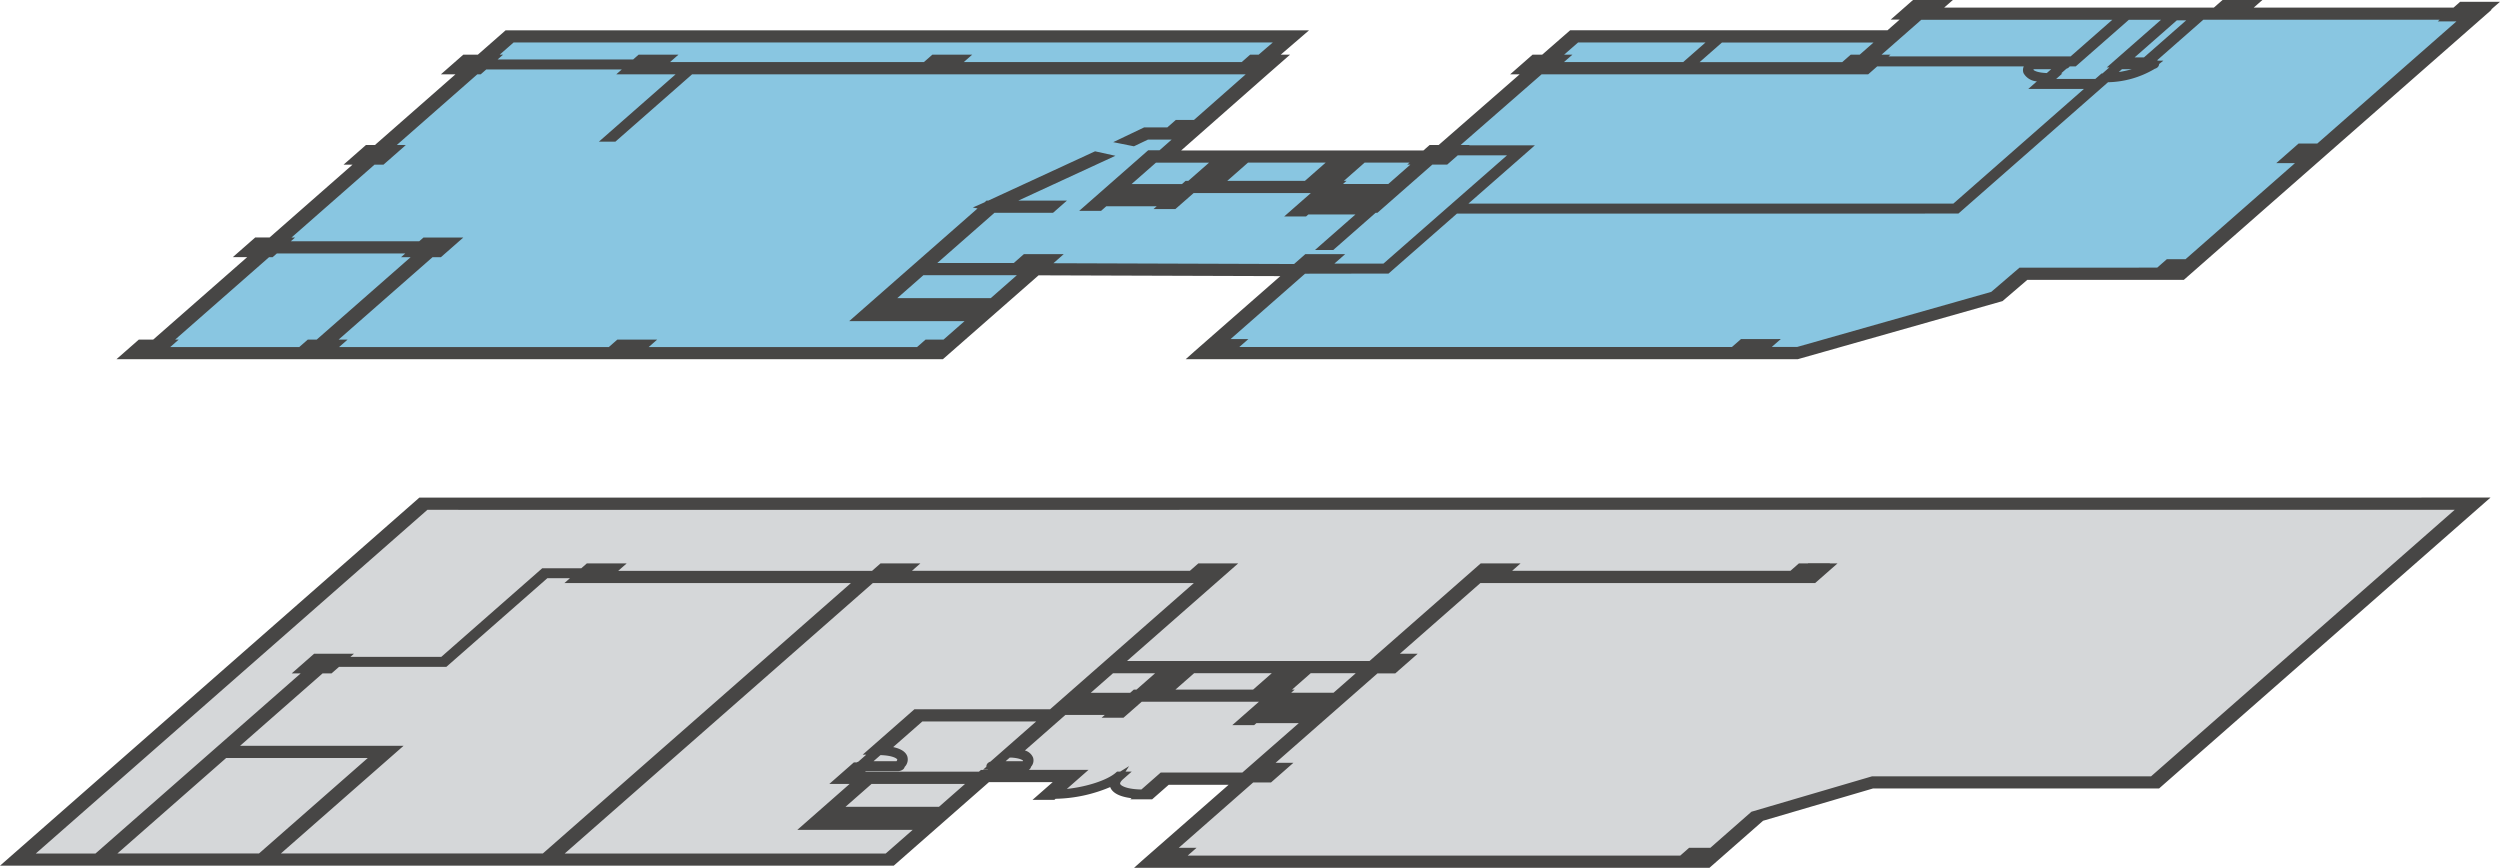 <svg xmlns="http://www.w3.org/2000/svg" width="315.391" height="109.483" viewBox="0 0 315.391 109.483">
  <g id="Group_794" data-name="Group 794" transform="translate(-254.139 -1087.104)">
    <g id="Group_793" data-name="Group 793" transform="translate(373.734 1165.121)">
      <path id="Path_6056" data-name="Path 6056" d="M589.223,1633.469H589.2l-.272.212h.027Z" transform="translate(-588.924 -1633.469)" fill="#474645"/>
    </g>
    <path id="Path_6057" data-name="Path 6057" d="M597.1,1416.805h-3.4l-.833.732H566.035l1.095-.961h-3.4l-1.095.961h-35.65l1.095-.961h-3.4l-1.6,1.407H524.2l-2.751,2.415H481.421l-3.526,3.077H476.68l-1.6,1.407h1.206l-11.444,9.987H463.7l-.785.689H430.73l12.114-10.676h.008l1.6-1.407h-1.2l3.576-3.077H347.124l-2.618,2.3-.888.779h-1.836l-1.6,1.407h1.837l-8.4,7.37-2.981,2.616H329.5l-1.6,1.407h1.133l-11.688,10.259h-1.814l-1.6,1.407h1.815l-13.075,11.476h-1.814l-1.6,1.407H401.9l1.6-1.407h0l10.456-9.178,32.122.11-10.258,9H435.8l-1.6,1.408h.019l-.074.065h75.724l25.645-7.276,3.186-2.732h19.744l37.632-33.031h-.094Z" transform="translate(-28.996 -328.936)" fill="#89c6e1"/>
    <path id="Path_6058" data-name="Path 6058" d="M595.966,1415.3h-5.027l-.833.732H564.9l1.095-.961h-5.027l-1.095.961H525.845l1.1-.961h-5.028l-2.824,2.48h1.133l-1.53,1.343H478.66l-3.527,3.077h-1.215l-2.825,2.479h1.2l-10.216,8.915h-1.14l-.785.689H429.588l10.9-9.6,2.832-2.479h-1.176l3.576-3.077H344.362l-3.506,3.077H339.02l-2.825,2.479h1.837l-10.157,8.915h-1.133l-2.825,2.479h1.133l-10.467,9.187H312.77l-2.824,2.479h1.814l-11.854,10.4h-1.815l-2.824,2.479H399.525l12.073-10.584,30.5.1-10.817,9.478-1.05.938h0l-.074.065h77.217l25.83-7.328,3.125-2.679h19.747l38.853-34.1h-.094Zm-95.754,42.55-1.142,1H436.925l1.141-1H435.82l9.393-8.245,10.534-.017,8.637-7.57H527.64l18.875-16.568a11.967,11.967,0,0,0,5.906-1.7.877.877,0,0,0,.335-.174.592.592,0,0,0,.206-.427l.534-.418h-.7a.585.585,0,0,0-.074-.063l5.81-5.1h29.816l-.235.206h2.359l-17.551,15.405h-2.36l-2.824,2.48h2.36l-13.8,12.114h-2.359l-1.216,1.066H535.353l-3.569,3.059-24.491,6.948h-3.2l1.142-1Zm-169.575-24.486,10.157-8.915h.429l.695-.61h17.1l-.695.61h7.487l-9.677,8.495h2.079l9.677-8.495h69.844l-6.532,5.757h-2.289l-1.069.938h-2.922l-3.907,1.865,2.611.524,1.776-.848h2.986l-1.532,1.35h-1.432l-8.7,7.64h2.76l.656-.576h6.36l-.4.348h2.76l2.3-2.014h14.785l-3.36,2.949h2.761l.282-.248h5.944l-5.109,4.484h2.307l5.347-4.693h.227l6.928-6.081h1.874l1.339-1.175h6.213L455.1,1448.333h-6.188l1.369-1.2h-5.027l-1.423,1.249-30.361-.1,1.3-1.145h-5.027l-1.277,1.12h-9.652l7.219-6.336h7.389l1.756-1.542h-6.13l12.244-5.652-2.569-.564-13.467,6.217h-.227l-.248.218-1.482.654.6.12L387.7,1455.592h14.555l-2.651,2.327h-2.265l-1.069.938H362.411l1.069-.938h-5.027l-1.069.938H323.355l1.069-.938h-1.133l11.854-10.4H336.2l2.824-2.479H334l-.534.469h-16.2l.534-.469h-.451l10.467-9.187h1.133l2.825-2.479Zm12.981-11.394,1.749-1.535h95.779l-1.785,1.535h-1.071l-1.068.938H402.159l1.068-.938H398.2l-1.068.938H365.1l1.069-.938h-5.027l-.694.61h-17.1l.695-.61Zm86.87,15.922h-.342l-.453.4h-6.36l3.07-2.694h6.7Zm4.913,0,2.616-2.3h9.8l-2.617,2.3Zm14.712,0,2.617-2.3h5.665l-.283.248h.393l-2.787,2.446H450l.453-.4Zm27.787-15.922,1.76-1.535h16.074l-2.818,2.474H477.876l1.069-.938Zm71.97.348,5.324-4.674h1.18l-5.325,4.674Zm-10.526,1.49-.55.483c-1.237-.044-1.651-.347-1.685-.407a.227.227,0,0,1,.035-.076Zm10.159,0a12.8,12.8,0,0,1-1.634.355l.4-.355Zm-3.147-.23h.329l-.872.765H545.7l-.784.688h-4.942l.784-.688h-.171l.682-.6a.835.835,0,0,0,.3-.163.613.613,0,0,0,.111-.128h.762l6.7-5.879H553.2Zm-10.468-.125a1.1,1.1,0,0,0-.027.857,2.084,2.084,0,0,0,1.681,1.03l-1.083.951h7.021L527,1440.763H465.822l8.387-7.351h-8.293l.05-.044h-1.124l10.215-8.914h41.2l1.136-1Zm-12.932-5.879h24.1l-5.263,4.62h-22.97l.254-.223h-1.133Zm-7.77,4.4h-1.133l-1.069.938h-17.99l2.818-2.474h19.123ZM408.86,1449.794l-3.291,2.889H393.775l3.291-2.889Zm-106.193,8.125,11.854-10.4h.451l.534-.469h16.2l-.534.469h1.21l-11.854,10.4H319.4l-1.069.938H302.05l1.069-.938Z" transform="translate(-26.436 -327.971)" fill="#474645"/>
    <path id="Path_6061" data-name="Path 6061" d="M309.81,1592.3l-51.688,45.369H369.246l12.009-10.541h9.669l-2.545,2.233h1.136l.148-.13a16.661,16.661,0,0,0,7.738-1.89c-.7,1.07.662,1.879,3.383,1.89l-.073.064h1.136l2.088-1.833h9.185l-10.275,9.019h-.019l-1.6,1.408h.019l-.054.047h70.967l6.7-5.88,14.057-4.128h35.963l40.591-35.629Z" transform="translate(-2.56 -441.888)" fill="#d5d7d9"/>
    <path id="Path_6062" data-name="Path 6062" d="M307.048,1590.8l-52.909,46.441H366.887L378.9,1626.7h8.044l-2.544,2.233h2.76l.15-.131a18.551,18.551,0,0,0,6.889-1.481,1.285,1.285,0,0,0,.081.184c.345.638,1.255,1.058,2.613,1.221l-.16.14h2.759l2.088-1.833h7.56l-10.829,9.488-1.05.938h.006l-.054.048H469.8l6.761-5.935,13.87-4.073h36.088l41.812-36.7Zm88.409,36.118c-.046-.123.106-.362.386-.608l1.069-.938h-.779l.449-.693-1.128.693h-.394l-.151.133c-1.089.956-3.694,1.79-6.181,2.05l2.73-2.4H383.92a.714.714,0,0,0,.1-.073.594.594,0,0,0,.193-.327,1.191,1.191,0,0,0,.255-1.149,1.54,1.54,0,0,0-1.031-.9l5.107-4.483h4.973l-.4.348h2.76l2.3-2.015h14.785l-3.359,2.949h2.761l.282-.248h5.344l-7.113,6.227h-10.3l-2.442,2.143C396.369,1627.6,395.555,1627.187,395.457,1626.922Zm-16.712-1.793.036.033h-.889l-.25.22H363.285l.074-.065h4.031a1.091,1.091,0,0,0,.687-.227.6.6,0,0,0,.191-.309,1.324,1.324,0,0,0,.324-1.356c-.206-.554-.812-.941-1.775-1.144l3.686-3.235H384.86l-5.191,4.559h0l-.588.516a.836.836,0,0,0-.3.163.589.589,0,0,0-.206.479l-.416.365Zm-2.86,1.8-3.291,2.889H360.8l3.292-2.889Zm41.253-11.9,2.354-2.066h5.668l-.02.018h.017l-2.787,2.446h-5.344l.453-.4Zm-14.712,0,2.354-2.066h9.8l-2.354,2.066Zm-10.679.4,2.807-2.464h5.313l-2.354,2.066h-.341l-.453.4Zm-27.406,8.633.876-.769c1.443.043,2.049.389,2.117.557.011.028-.01.1-.092.212Zm17.18-.452h.288c1.032.076,1.365.337,1.394.383a.208.208,0,0,1-.031.069h-2.165Zm-80.986.051L286.81,1635.7H268.947l13.724-12.046Zm4.517-1.542H284.428l10.41-9.137h1.133l.939-.824h13.542l12.737-11.18h2.851l-.695.61H361.49L322.62,1635.7H289.571Zm20.329,13.588,38.87-34.118h40.5l-18.137,15.92H369.5l-6.532,5.733h.455l-1.008.885a.916.916,0,0,0-.2.088h-.359l-3.092,2.714h2.562l-6.606,5.8h14.555l-3.4,2.98ZM475.1,1630.43l-5.19,4.555h-2.679l-1.122.985H403.97l1.122-.985h-2.247l9.393-8.245h2.247l2.825-2.479h-2.247l12.855-11.283h2.247l2.825-2.479h-2.248l10.156-8.915h42.231l2.824-2.48h-.988l.03-.026h-2.753l-.03.026h-1.133l-1.069.938H444.9l1.068-.938h-5.027l-14.028,12.314h-30.6l14.032-12.314h-5.027l-1.069.938H369.184l1.068-.938h-5.027l-1.069.939c-5.883,0-12.445,0-18.925,0-4.492,0-8.945,0-13.1,0l1.068-.938h-5.027l-.695.61h-4.93l-12.737,11.18H298.345l.45-.395h-5.028l-2.825,2.479h1.134l-25.89,22.725h-7.53l49.4-43.357c27.653.005,85.4,0,140.6,0,46.884,0,91.934,0,115.157,0l-38.3,33.617H490.317l-15.1,4.434Z" transform="translate(0 -440.924)" fill="#474645"/>
  </g>
</svg>
